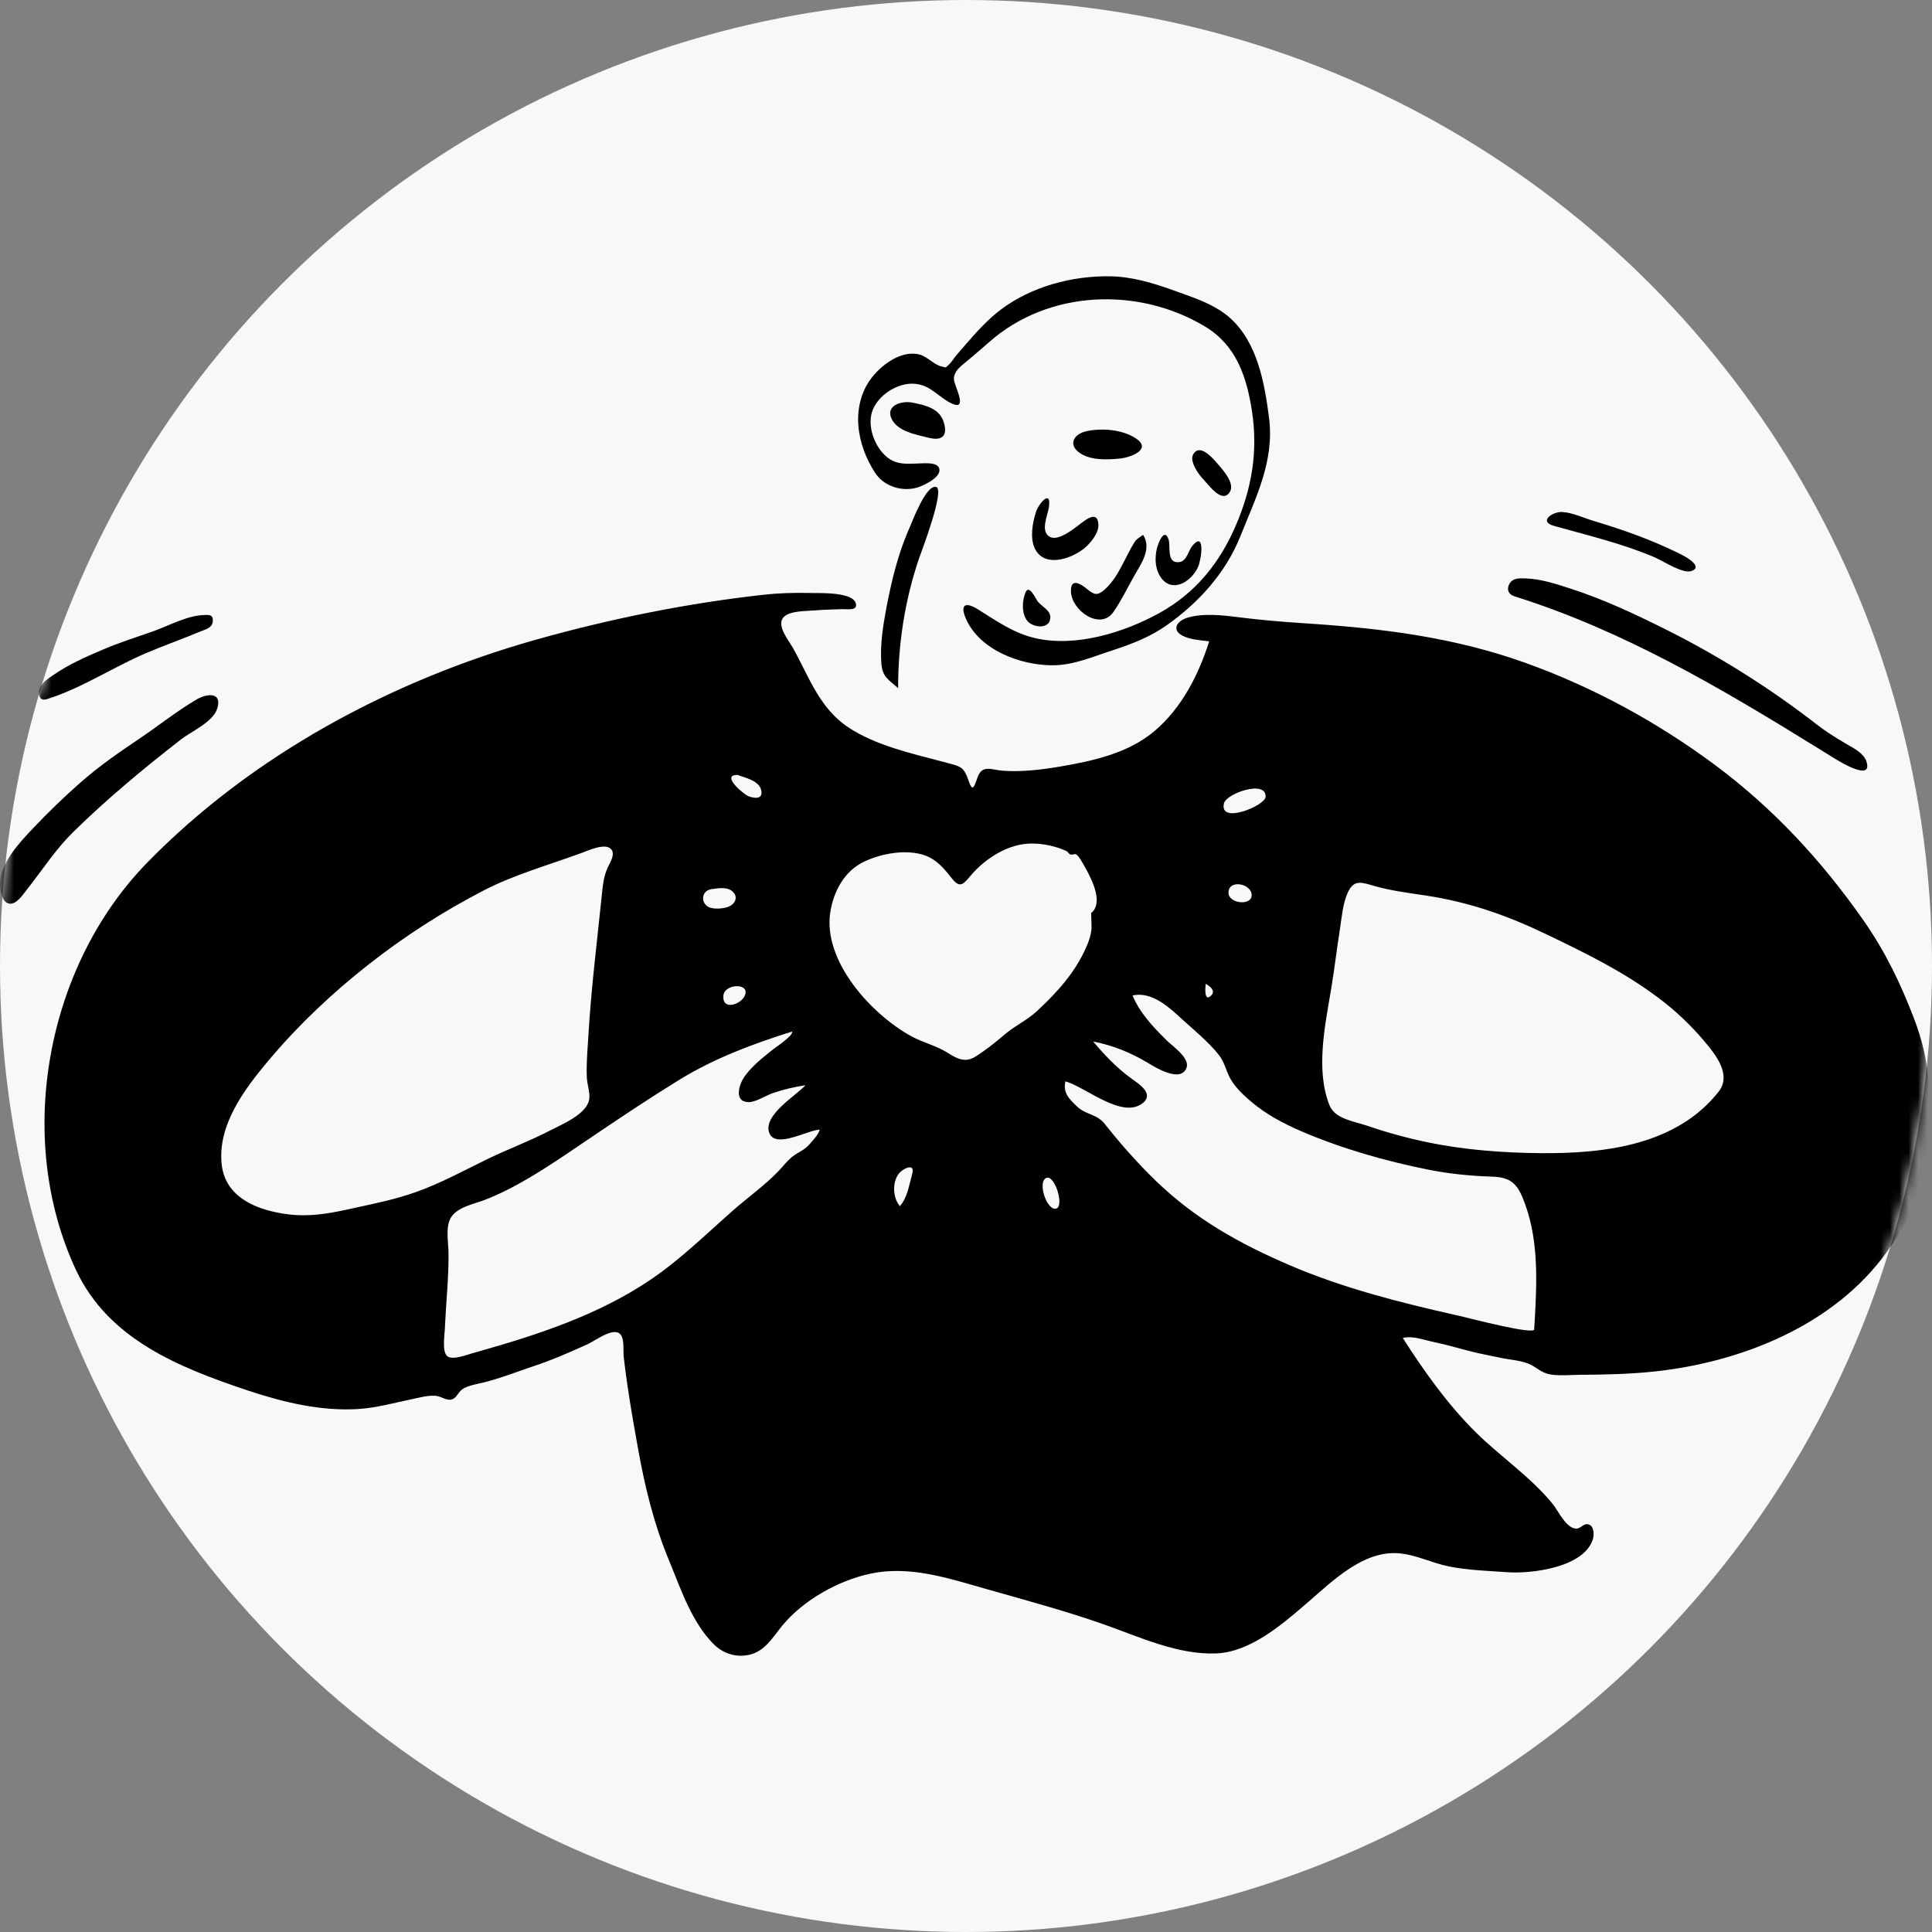 <svg width="207" height="207" viewBox="0 0 207 207" fill="none" xmlns="http://www.w3.org/2000/svg">
<rect x="0" y="0" width="207" height="207" fill="#808080" stroke="none"/>
<g id="Group 30">
<circle id="Ellipse 3" cx="103.5" cy="103.5" r="103.5" fill="#F9F8F6"/>
<g id="Mask group">
<mask id="mask0_27_391" style="mask-type:alpha" maskUnits="userSpaceOnUse" x="0" y="0" width="207" height="207">
<circle id="Ellipse 2" cx="103.5" cy="103.5" r="103.5" fill="#F2F1EF"/>
</mask>
<g mask="url(#mask0_27_391)">
<g id="Master/Doodles/Loving">
<path id="Shape" fill-rule="evenodd" clip-rule="evenodd" d="M81.841 63.72C83.388 63.549 84.963 63.504 86.52 63.529L86.981 63.538C88.048 63.545 91.37 63.449 91.693 64.645C91.916 65.473 90.8 65.246 90.246 65.267C89.408 65.3 88.568 65.307 87.732 65.368L87.374 65.397C86.47 65.481 84.495 65.401 83.888 66.207C83.236 67.073 84.478 68.591 84.931 69.374L84.954 69.415C86.696 72.528 87.781 75.871 90.902 77.937C93.85 79.89 97.707 80.736 101.105 81.636L101.894 81.846C103.024 82.153 103.31 82.322 103.751 83.567L103.802 83.716C104.254 85.038 104.42 84.11 104.758 83.232L104.773 83.194C105.274 81.916 106.242 82.49 107.483 82.58C109.371 82.717 111.445 82.486 113.32 82.176L113.545 82.138C117.11 81.53 120.89 80.709 123.715 78.312C126.608 75.857 128.434 72.28 129.556 68.715L129.321 68.686C128.446 68.586 127.456 68.508 126.685 68.103C125.499 67.48 126.107 66.53 127.196 66.192C128.93 65.655 131.127 65.93 132.881 66.152C135.08 66.432 137.288 66.612 139.499 66.763L140.102 66.803C148.18 67.333 155.892 68.295 163.552 71.061C170.776 73.668 177.596 77.389 183.755 81.966C189.993 86.604 195.159 92.196 199.612 98.545C201.976 101.917 203.647 105.375 205.106 109.216C205.764 110.951 206.223 112.643 206.479 114.485C206.732 116.318 206.403 118.296 206.809 120.099L206.855 120.291C207.385 122.355 206.335 125.124 205.725 127.089C204.945 129.605 203.709 131.977 202.176 134.118C196.537 141.989 186.598 145.955 177.221 146.951C174.568 147.233 171.907 147.283 169.241 147.301C168.255 147.308 167.248 147.415 166.267 147.288C165.302 147.162 164.868 146.698 164.091 146.266C163.2 145.772 161.891 145.71 160.905 145.506L159.715 145.264C158.791 145.075 157.871 144.879 156.959 144.628C155.925 144.343 154.901 144.072 153.857 143.839L153.409 143.741C152.422 143.532 151.321 143.092 150.302 143.357C152.557 146.897 155.113 150.486 158.107 153.448C160.759 156.072 164 158.238 166.363 161.142C166.948 161.862 167.781 163.72 168.847 163.78C169.371 163.81 169.653 163.163 170.206 163.331C170.807 163.513 170.806 164.45 170.666 164.905C169.732 167.943 164.13 168.625 161.544 168.456L161.466 168.45C159.412 168.299 157.262 168.241 155.241 167.834C153.401 167.464 151.679 166.552 149.79 166.419C146.11 166.16 142.894 169.268 140.293 171.532L139.726 172.021C137.135 174.249 133.843 177.006 130.328 177.151C126.139 177.325 121.968 175.332 118.105 173.983C114.395 172.688 110.563 171.633 106.772 170.562L105.436 170.184C101.443 169.045 97.368 167.706 93.185 168.621C89.769 169.369 86.069 171.447 83.829 174.158L83.705 174.31C82.741 175.513 81.907 176.93 80.297 177.294C78.823 177.628 77.419 177.15 76.391 176.087C74.166 173.787 73.049 170.563 71.864 167.633L71.653 167.119C70.065 163.285 69.115 159.383 68.377 155.306C67.969 153.047 67.57 150.785 67.237 148.514C67.086 147.482 66.948 146.448 66.83 145.412C66.763 144.82 66.88 143.73 66.604 143.165C66.007 141.944 63.908 143.576 62.961 144.02L62.235 144.345C60.631 145.062 59.037 145.756 57.361 146.31C55.508 146.922 53.672 147.669 51.777 148.129C51.095 148.295 50.329 148.414 49.698 148.742C49.172 149.016 48.985 149.658 48.554 149.882C47.948 150.197 47.327 149.604 46.681 149.551C45.827 149.481 44.88 149.757 44.049 149.93C42.143 150.327 40.288 150.853 38.334 150.97C34.336 151.208 30.354 150.243 26.585 148.991L26.372 148.92C19.108 146.481 11.614 143.461 8.161 136.109C1.516 121.964 4.94 103.529 15.749 92.45C27.008 80.909 41.951 72.898 57.38 68.551C65.332 66.31 73.624 64.629 81.841 63.72ZM84.863 110.526C80.698 111.834 76.579 113.367 72.845 115.657C69.749 117.556 66.699 119.592 63.678 121.632L61.125 123.358C58.24 125.303 55.117 127.345 51.882 128.582C50.759 129.011 48.945 129.344 48.296 130.484C47.714 131.505 48.04 133.09 48.055 134.205C48.087 136.761 47.808 139.348 47.684 141.911L47.662 142.391C47.635 143.054 47.337 144.808 47.923 145.307C48.466 145.769 50.047 145.148 50.596 144.995L51.199 144.825C57.626 143.009 64.071 140.902 69.652 137.144C72.873 134.975 75.656 132.226 78.561 129.669C80.141 128.278 81.904 127.034 83.368 125.52C83.902 124.968 84.338 124.358 84.949 123.889C85.531 123.44 86.221 123.21 86.707 122.626C87.122 122.127 87.629 121.676 87.831 121.036C86.601 121.036 83.028 123.177 82.41 121.342C81.773 119.452 85.273 117.41 86.305 116.273C85.104 116.454 83.921 116.732 82.773 117.128C82.078 117.368 80.945 118.11 80.179 118.086C78.597 118.039 79.185 116.184 79.757 115.364C80.404 114.438 81.293 113.67 82.18 112.951L82.841 112.42C83.069 112.237 85.056 110.932 84.863 110.526ZM126.436 109.01L126.137 108.735C124.872 107.58 123.16 106.239 121.348 106.659C122.085 108.475 123.562 110.058 124.955 111.421L125.074 111.537C125.656 112.103 127.52 113.388 127.126 114.411C126.486 116.072 123.736 114.329 122.934 113.849C121.128 112.767 119.197 111.99 117.122 111.588C118.331 113.025 119.631 114.395 121.151 115.506L121.654 115.866C122.491 116.477 123.484 117.343 122.448 118.18C120.232 119.967 116.285 116.427 114.148 115.864C113.88 117.09 114.537 117.73 115.392 118.55C116.343 119.461 117.508 119.336 118.361 120.413C120.062 122.562 121.841 124.58 123.817 126.496C128.059 130.606 132.808 133.253 138.197 135.567C143.843 137.99 149.932 139.538 155.918 140.888L156.426 141.003C157.677 141.298 164.343 143.034 164.378 142.435L164.451 141.182C164.697 136.853 164.828 132.4 163.137 128.319C162.463 126.693 161.684 126.147 159.952 126.071L159.862 126.068C157.552 125.991 155.332 125.78 153.056 125.324C148.417 124.394 143.752 123.067 139.4 121.194C137.495 120.374 135.64 119.382 134.053 118.035L133.838 117.851C133.082 117.195 132.321 116.445 131.83 115.582C131.351 114.743 131.218 113.824 130.605 113.045C129.465 111.597 127.819 110.272 126.436 109.01ZM65.477 90.983C64.866 90.284 63.082 91.099 62.387 91.361L62.349 91.375C58.851 92.66 55.115 93.701 51.808 95.413C47.46 97.665 43.31 100.332 39.465 103.358C35.615 106.386 32.064 109.731 28.901 113.472L28.738 113.665C26.177 116.711 23.285 120.574 23.753 124.77C24.157 128.388 27.68 129.706 30.863 130.106C33.101 130.388 35.127 130.044 37.302 129.571L38.175 129.381C40.308 128.918 42.425 128.474 44.495 127.746C47.122 126.822 49.546 125.501 52.037 124.278C54.304 123.165 56.681 122.296 58.925 121.133L59.069 121.059C60.352 120.411 62.564 119.465 63.062 118.064C63.33 117.307 62.927 116.319 62.882 115.544C62.806 114.237 62.922 112.875 63.003 111.561L63.02 111.281C63.305 106.261 63.926 101.263 64.442 96.264L64.514 95.544C64.602 94.689 64.716 93.869 65.066 93.053L65.101 92.976C65.356 92.43 65.956 91.532 65.477 90.983ZM113.175 129.485C114.065 129.208 112.975 125.748 112.075 126.217C111.132 126.709 112.191 129.79 113.175 129.485ZM97.7 125.91L97.731 125.801C98.104 124.529 96.738 125.198 96.316 125.729C95.576 126.659 95.652 128.328 96.414 129.233C97.221 128.315 97.381 127.047 97.7 125.91ZM147.175 94.904L146.801 94.794C145.681 94.474 144.972 94.367 144.4 95.646C143.88 96.806 143.77 98.17 143.583 99.42L143.559 99.576C143.243 101.595 142.999 103.625 142.674 105.643L142.596 106.117C141.949 109.995 140.954 114.665 142.445 118.42C143.023 119.875 145.02 120.129 146.4 120.586L146.474 120.611C148.567 121.328 150.718 121.924 152.884 122.374C156.902 123.21 161.008 123.518 165.107 123.552C171.932 123.608 179.616 122.702 184.136 116.969C185.56 115.163 183.817 112.996 182.65 111.608C181.138 109.811 179.516 108.281 177.634 106.872C173.918 104.09 169.877 102.116 165.712 100.115C161.499 98.092 157.454 96.665 152.819 95.957C150.92 95.667 149.023 95.443 147.175 94.904ZM110.614 90.378C108.115 90.339 105.588 91.941 104.025 93.789L103.865 93.98C103.059 94.94 102.726 95.065 101.901 94.01L101.758 93.828C101.061 92.952 100.276 92.092 99.207 91.688C97.18 90.922 94.425 91.43 92.531 92.346C90.445 93.354 89.296 95.541 88.957 97.763C88.158 103.006 93.396 108.716 97.677 111.046C98.916 111.72 100.298 112.025 101.5 112.778L101.738 112.925C102.66 113.49 103.464 113.861 104.512 113.207C105.577 112.543 106.679 111.666 107.633 110.845C108.718 109.911 110.067 109.302 111.105 108.331L111.405 108.048C113.296 106.254 114.976 104.398 116.132 102.023C116.537 101.19 116.852 100.439 116.95 99.529L116.953 99.49C116.963 99.195 116.907 97.83 116.907 97.829C118.216 96.773 117.083 94.401 116.301 93.004L116.148 92.735C115.956 92.401 115.624 91.743 115.292 91.533C115.16 91.449 114.848 91.635 114.658 91.546C114.504 91.473 114.418 91.258 114.264 91.187C113.128 90.664 111.875 90.398 110.614 90.378ZM79.708 106.841C80.643 105.284 77.646 105.312 77.507 106.663C77.346 108.241 79.201 107.686 79.708 106.841ZM129.197 105.406L129.185 105.471C129.108 105.97 129.044 107.436 129.8 106.626C130.38 106.004 129.191 105.436 129.197 105.406ZM78.359 95.415C77.799 95.009 76.858 95.18 76.23 95.266C75.173 95.411 75.021 96.71 75.918 97.181C76.444 97.457 77.69 97.373 78.223 97.069C78.897 96.684 79.089 95.946 78.359 95.415ZM23.279 75.903C22.825 77.37 20.526 78.343 19.38 79.234C15.37 82.353 11.452 85.601 7.827 89.162C6.017 90.938 4.631 93.073 3.077 95.062L2.832 95.374C2.425 95.903 1.75 96.92 1.005 96.819C0.149 96.704 -0.025 95.228 0.003 94.584C0.096 92.387 2.103 90.265 3.534 88.752C5.144 87.05 6.865 85.392 8.623 83.843C10.558 82.138 12.658 80.672 14.798 79.237C16.9 77.828 18.915 76.2 21.1 74.923L21.172 74.882C22.207 74.312 23.826 74.135 23.279 75.903ZM134.109 95.92C134.123 94.672 131.643 94.172 131.621 95.629C131.604 96.813 134.095 97.097 134.109 95.92ZM135.597 85.385C135.715 83.507 131.381 85.006 131.135 86.083C130.612 88.374 135.538 86.326 135.597 85.385ZM79.02 83.027C77.211 83.01 79.59 85.043 80.172 85.299L80.19 85.306C80.858 85.575 81.783 85.64 81.558 84.663C81.316 83.613 79.835 83.343 79.02 83.027ZM163.442 61.973C165.116 62.026 166.749 62.575 168.328 63.085C171.8 64.206 175.107 65.761 178.368 67.387C184.085 70.236 189.586 73.684 194.629 77.604C195.608 78.365 196.61 78.992 197.666 79.614L198.047 79.837C198.768 80.251 199.708 80.763 199.973 81.585C200.691 83.808 197.067 81.577 196.553 81.257L194.744 80.137C184.375 73.726 173.973 67.569 162.245 63.884C161.598 63.681 161.397 63.104 161.736 62.532C162.104 61.913 162.821 61.954 163.442 61.973ZM22.791 66.626C22.715 67.283 21.991 67.448 21.476 67.656L21.429 67.675C19.5 68.485 17.522 69.176 15.598 70C12.026 71.529 8.746 73.749 5.018 74.909C4.166 75.175 4.04 74.315 4.268 73.73C4.522 73.077 5.285 72.618 5.837 72.241C7.429 71.15 9.234 70.366 11.002 69.609C12.755 68.857 14.559 68.289 16.356 67.659C18.026 67.073 19.965 65.983 21.758 65.903L22.026 65.89C22.508 65.872 22.871 65.922 22.791 66.626ZM97.296 56.899L97.437 56.576C97.8 55.727 99.218 51.952 100.285 52.166C101.307 52.37 98.732 59.077 98.473 59.818L98.466 59.839C96.943 64.307 96.226 69.012 96.226 73.733C95.168 72.781 94.526 72.545 94.424 70.991C94.296 69.044 94.6 67.093 94.961 65.184L95.003 64.964C95.528 62.218 96.194 59.471 97.296 56.899ZM118.91 29.603C121.229 29.636 123.411 30.285 125.574 31.053L127.076 31.592C128.755 32.197 130.444 32.867 131.784 34.063C134.721 36.685 135.485 41.028 135.966 44.743C136.565 49.379 134.571 53.268 132.892 57.462C131.322 61.385 128.439 64.563 125.014 66.984C123.279 68.21 121.368 68.967 119.367 69.622L119.16 69.69C117.052 70.371 115.011 71.285 112.755 71.281C109.33 71.276 104.945 69.65 103.486 66.275C102.831 64.759 103.452 64.47 104.745 65.265L104.798 65.298C106.726 66.509 108.585 67.817 110.838 68.354C115.209 69.397 120.443 67.781 124.275 65.65C128.105 63.52 130.677 60.319 132.395 56.334C134.13 52.314 134.803 48.353 134.134 44.018C133.568 40.345 132.44 36.99 129.131 34.996C121.985 30.693 112.359 31.04 106.004 36.633C105.278 37.272 104.559 37.896 103.82 38.51L103.221 39.003C102.69 39.443 102.138 39.972 102.213 40.706L102.219 40.751C102.343 41.502 103.717 44.036 101.984 43.236C100.55 42.574 99.77 41.281 98.033 41.121C96.183 40.95 93.978 42.371 93.424 44.159C92.897 45.865 93.838 48.199 95.311 49.178C96.138 49.727 97.041 49.702 97.974 49.674L98.265 49.666C98.779 49.654 100.211 49.486 100.552 50.03C101.154 50.992 99.029 52.003 98.343 52.216C96.674 52.733 94.702 52.124 93.743 50.635C92.768 49.12 92.1 47.367 91.966 45.563C91.838 43.835 92.23 42.085 93.25 40.666C94.334 39.156 96.545 37.464 98.527 37.989C99.388 38.216 100.079 39.105 100.923 39.274C101.456 39.38 101.232 39.456 101.673 39.061C101.953 38.811 102.218 38.348 102.477 38.051L103.435 36.943C104.611 35.583 105.826 34.228 107.256 33.154C110.52 30.703 114.86 29.545 118.91 29.603ZM111.187 64.442C111.602 64.977 112.579 65.392 112.536 66.18C112.467 67.48 110.694 67.239 110.103 66.561C109.431 65.788 109.501 64.357 109.882 63.463C110.268 62.558 110.977 64.172 111.187 64.442ZM122.475 57.306C123.431 58.796 122.266 60.405 121.51 61.724C120.787 62.985 120.115 64.41 119.274 65.596C117.877 67.564 114.838 65.435 114.747 63.412C114.68 61.906 115.716 62.502 116.421 63.068L116.576 63.194C117.236 63.723 117.582 63.83 118.307 63.209C119.835 61.9 120.522 59.71 121.579 58.052C121.788 57.723 122.168 57.526 122.475 57.306ZM125.201 57.785C125.447 58.506 124.93 60.415 126.368 60.224C127.163 60.119 127.332 58.979 127.75 58.481C129.155 56.808 128.724 59.972 128.357 60.764C127.548 62.509 125.283 63.712 124.16 61.498C123.757 60.703 123.745 59.706 123.935 58.841L123.957 58.749C124.072 58.267 124.746 56.454 125.201 57.785ZM167.409 54.858C168.54 54.943 169.633 55.477 170.706 55.799C173.873 56.75 176.817 57.787 179.774 59.233L180.15 59.419C180.696 59.699 182.511 60.718 181.23 61.179C180.307 61.511 178.151 60.087 177.359 59.745C173.877 58.244 170.135 57.367 166.489 56.342C164.782 55.862 166.395 54.782 167.409 54.858ZM112.378 54.372C112.25 55.213 111.46 56.888 112.425 57.49C113.164 57.95 114.38 57.139 115.114 56.605L115.48 56.334C116.19 55.795 117.627 54.52 117.686 56.24C117.717 57.148 116.808 58.237 116.159 58.76L116.069 58.831C114.654 59.917 111.879 60.831 110.881 58.777C110.326 57.633 110.63 56.005 110.997 54.852L111.017 54.793C111.352 53.854 112.679 52.383 112.378 54.372ZM130.283 49.489L130.784 50.07C131.406 50.804 132.325 52.011 131.696 52.818C130.859 53.892 129.506 51.963 128.948 51.377L128.926 51.354C128.436 50.853 127.406 49.428 127.845 48.672C128.477 47.585 129.659 48.78 130.283 49.489ZM121.674 46.953C123.496 48.14 121.143 48.998 120.079 49.119L119.826 49.145C118.594 49.26 117.089 49.303 115.991 48.715C114.339 47.833 114.889 46.5 116.49 46.181C118.132 45.854 120.246 46.023 121.674 46.953ZM97.748 43.136L98.041 43.194C99.317 43.455 100.681 43.848 101.109 45.218C101.577 46.72 100.921 47.233 99.581 46.921L99.2 46.829C97.941 46.531 96.271 46.168 95.606 45.019C94.742 43.526 96.493 42.892 97.748 43.136Z" fill="black"/>
</g>
</g>
</g>
</g>
</svg>
